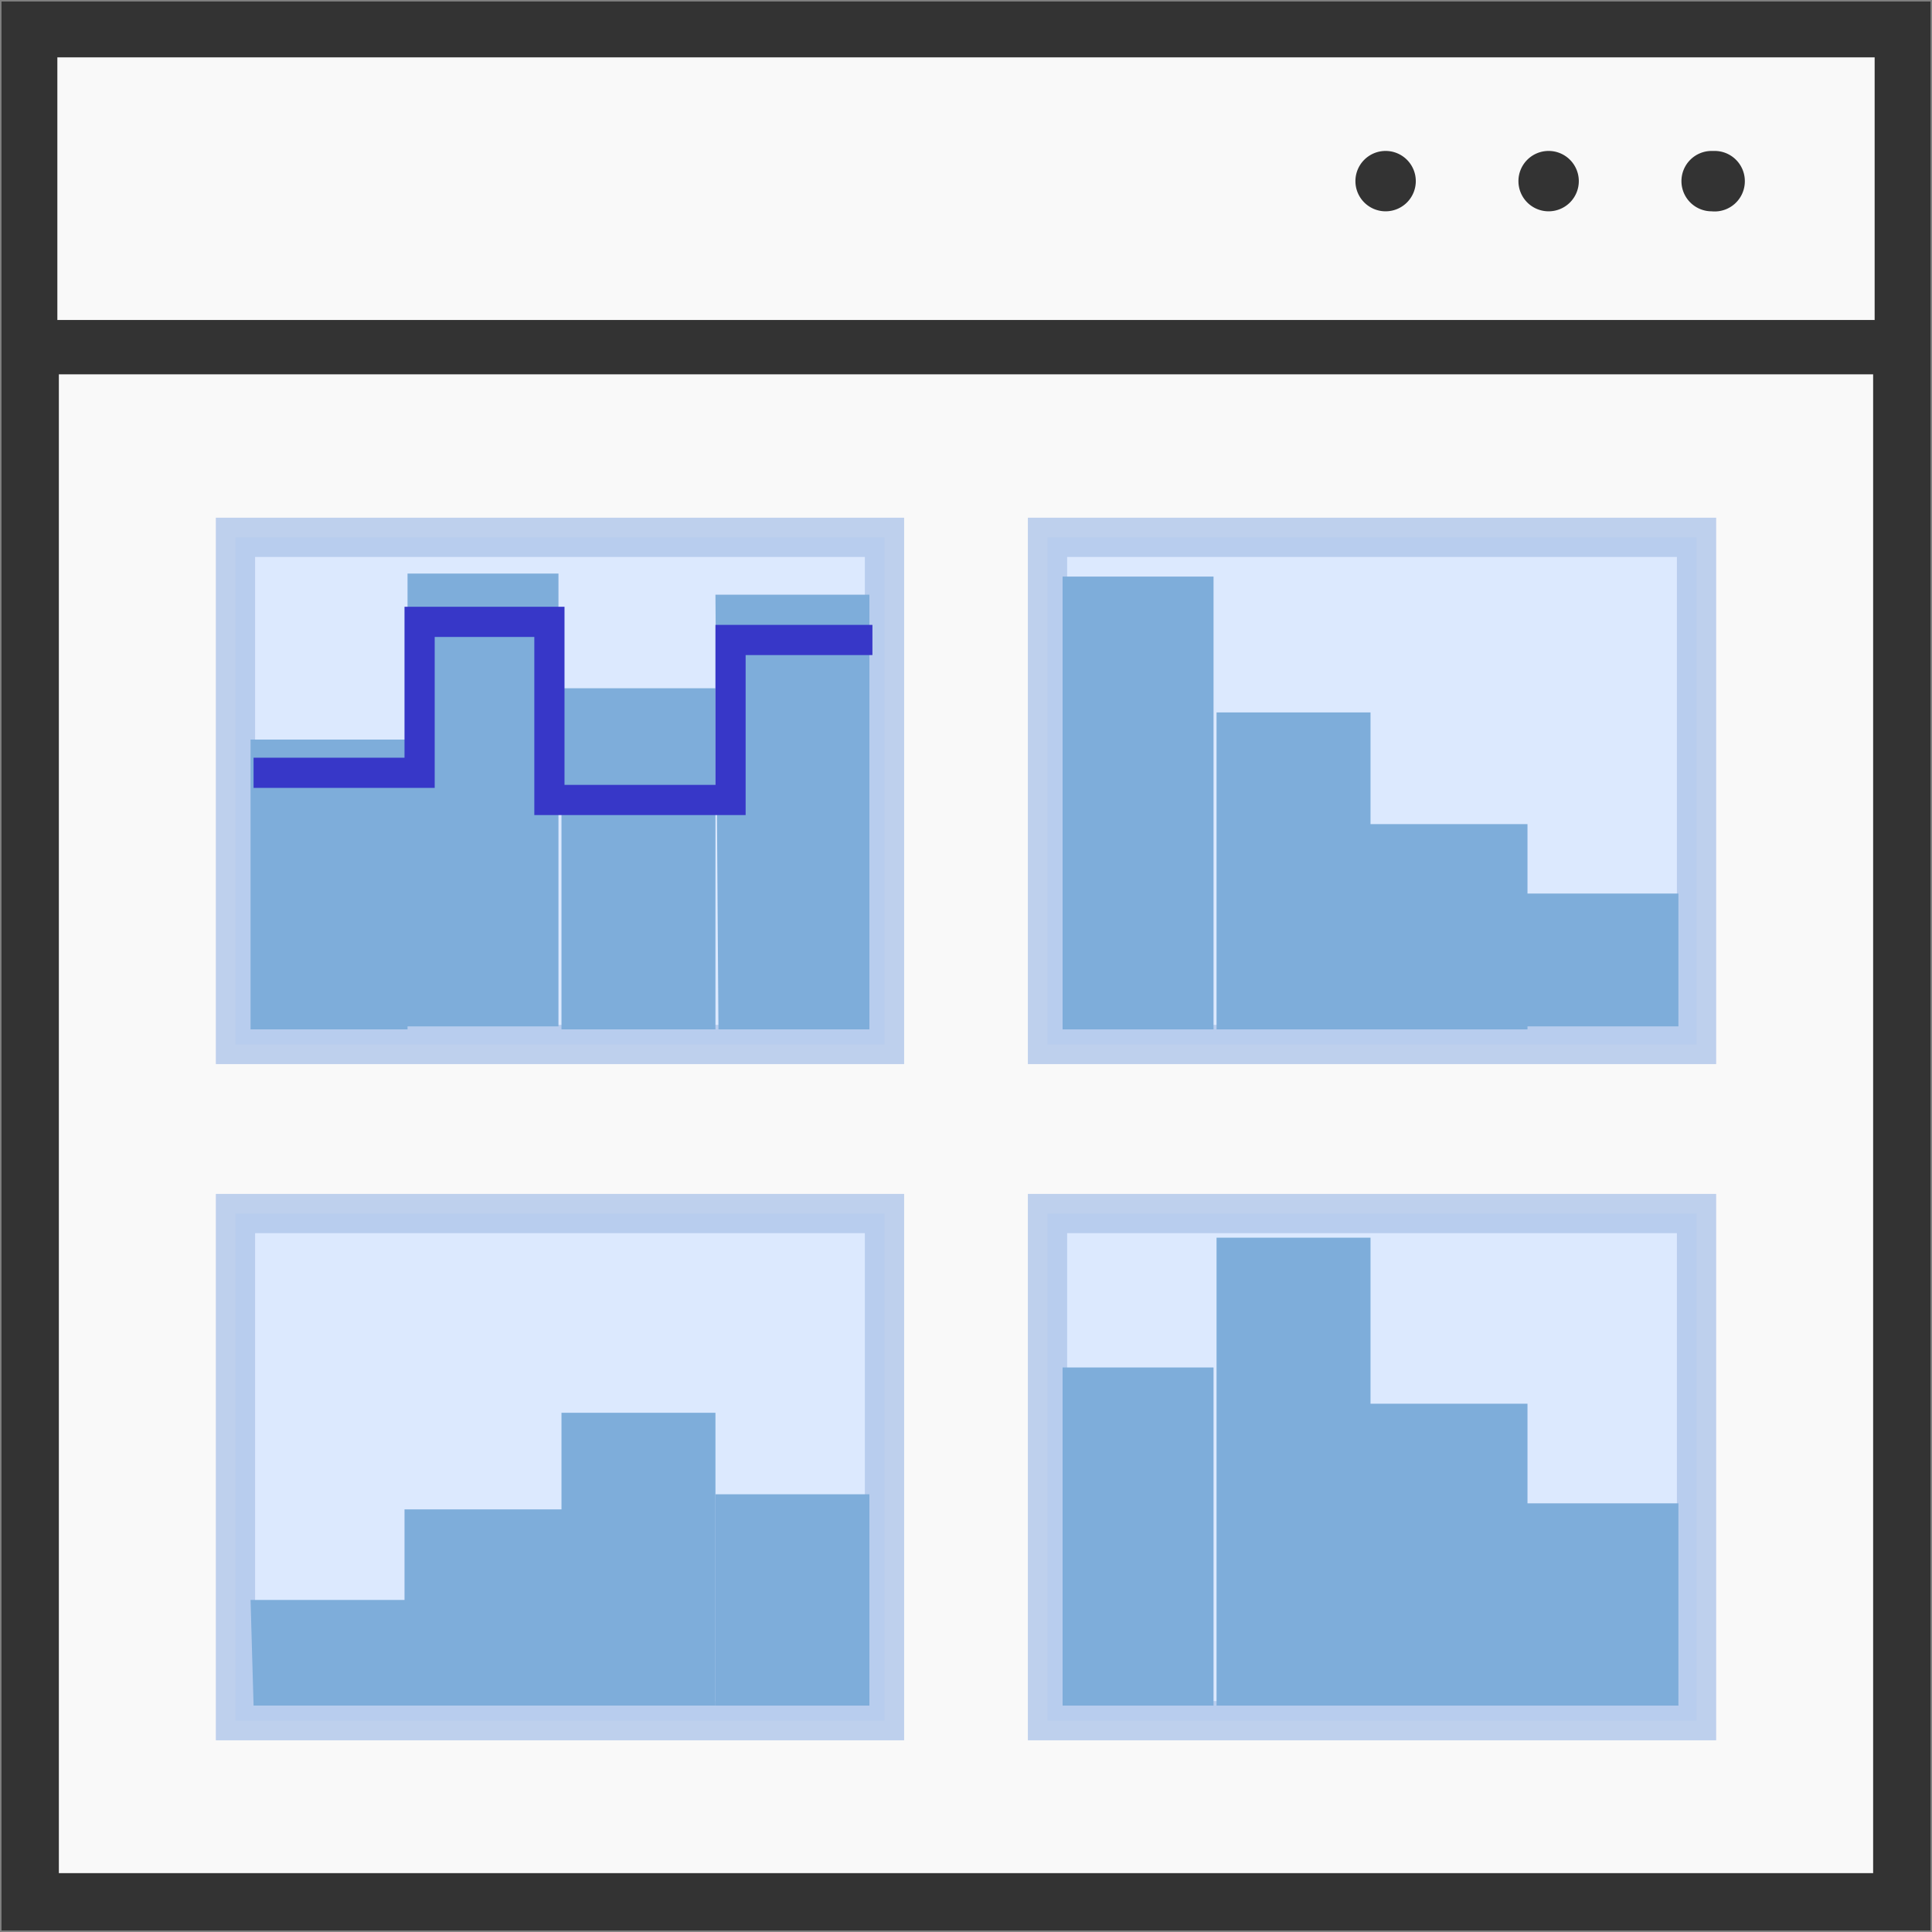 <svg xmlns="http://www.w3.org/2000/svg" xmlns:xlink="http://www.w3.org/1999/xlink" viewBox="0 0 64 64"><rect x="0" y="0" width="64" height="64" fill="#808080" stroke="none"/><style>.F{opacity:.804}.G{fill:#d5e5ff}.H{stroke:#afc6e9}.I{stroke-width:1.3}.J{fill:#7eadda}</style><defs><path id="A" d="M51.3 5a1 1 0 00-1 1 1 1 0 001 1 1 1 0 001-1 1 1 0 00-1-1z"/></defs><g fill="#f9f9f9" stroke="#333"><path stroke-width="1.9" d="M1 1h62v62H1z"/><path stroke-width="1.8" d="M1 1h62v10.5H1z"/></g><g fill="#333"><use xlink:href="#A"/><use x="-5.4" xlink:href="#A"/><path d="M56.7 5a1 1 0 00-1 1 1 1 0 001 1 1 1 0 001.1-1 1 1 0 00-1-1z"/></g><path d="M7.8 40.2h21.5V57H7.8z" class="F G H I"/><g class="J"><path d="M8.3 53h5.1v3.5h-5zM13.4 50h5.2v6.5h-5.2zM18.6 46.8h5.1v9.7h-5.1z"/><path d="M23.7 49.5h5.1v7h-5.1z"/></g><path d="M34.7 40.2h21.5V57H34.7z" class="F G H I"/><g class="J"><path d="M35.2 45.3h5v11.2h-5zM40.3 41h5.1v15.5h-5.1zM45.4 46.5h5.2v10h-5.2zM50.6 49.8h5v6.7h-5z"/></g><path d="M34.7 17.8h21.5v16.8H34.7z" class="F G H I"/><g class="J"><path d="M35.2 19.1h5v15h-5zM40.3 23.6h5.1v10.5h-5.1zM45.4 27.3h5.2v6.8h-5.2zM50.6 29.6h5V34h-5z"/></g><path d="M7.8 17.8h21.5v16.8H7.8z" class="F G H I"/><g class="J"><path d="M8.3 24.5h5.2v9.6H8.3zM13.5 19h5v15h-5zM18.6 22.8h5.1v11.3h-5.1zM23.7 19.7h5.1v14.4h-5z"/></g><path fill="none" stroke="#3737c8" d="M8.4 25.6h5.5v-5h4.3v5.9h6v-5.3h4.7"/></svg>